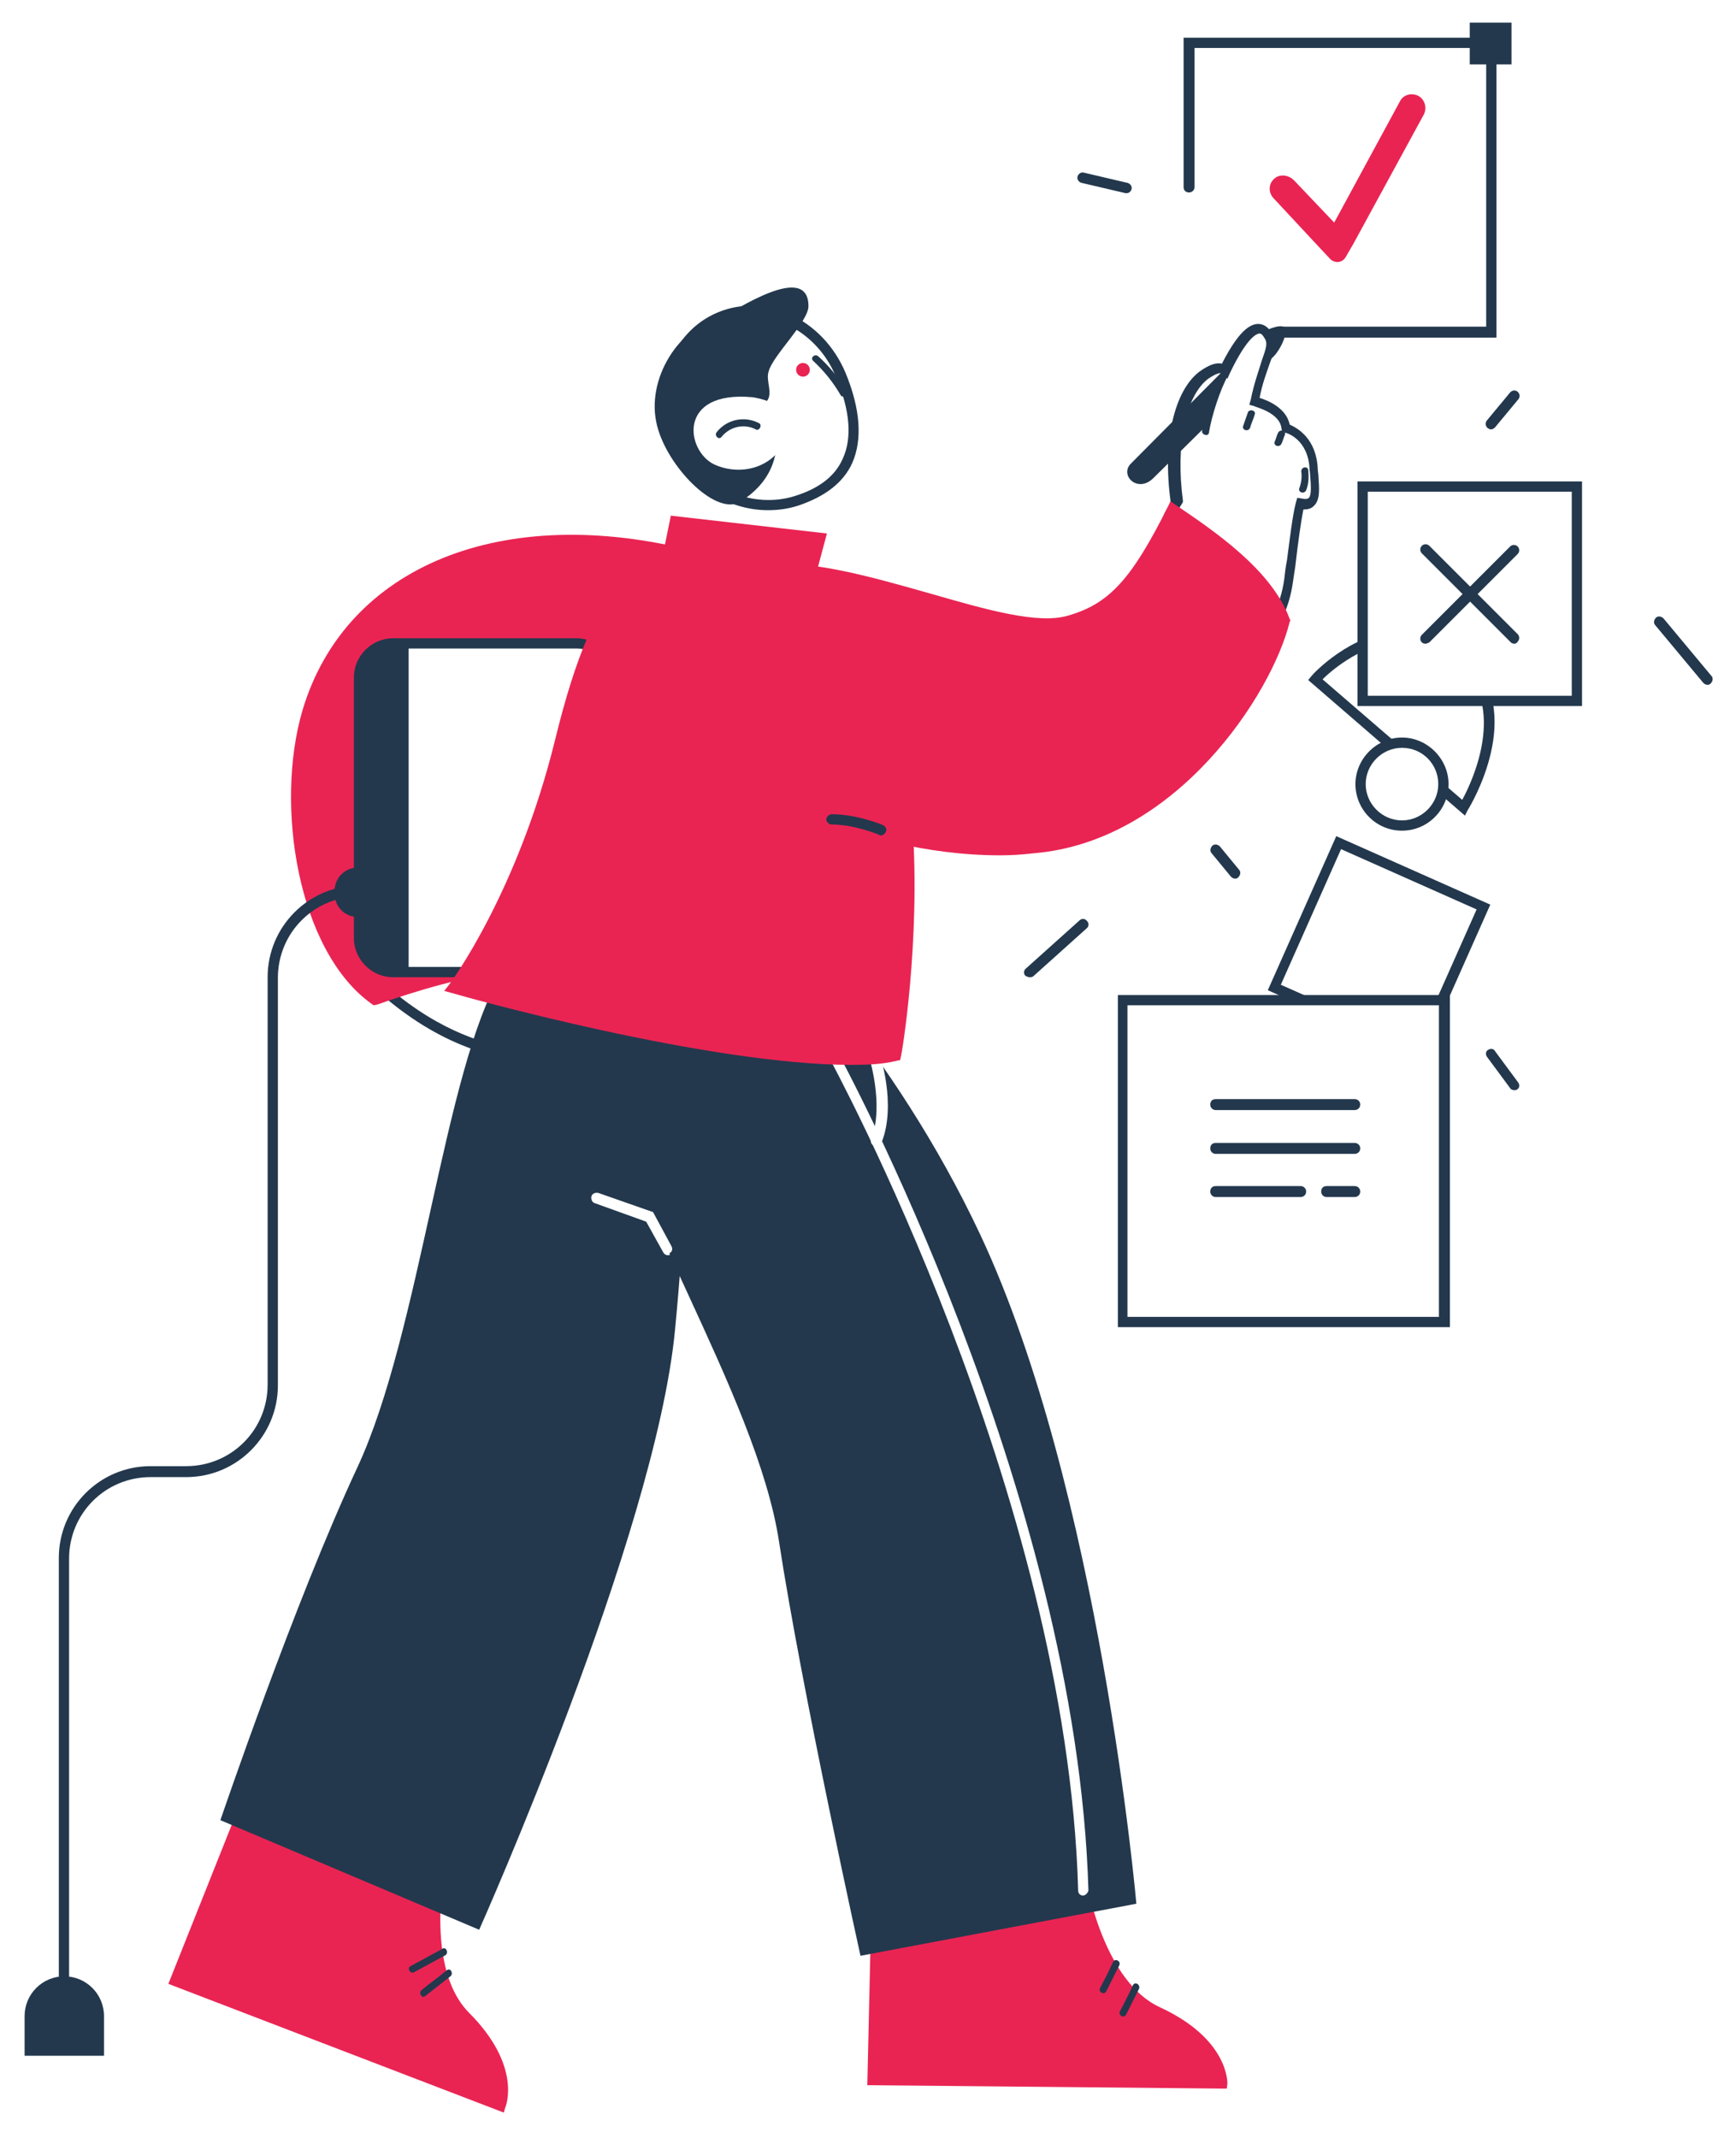 <svg width="307" height="378" viewBox="0 0 307 378" fill="none" xmlns="http://www.w3.org/2000/svg">
<g filter="url(#filter0_d)">
<path d="M155.195 328.203L154.348 363.795L216.09 364.401C216.09 364.401 216.453 357.137 204.71 351.689C192.967 346.241 190.546 324.692 190.546 324.692L155.195 328.203Z" fill="#E92453"/>
<path d="M216.937 365.249L153.379 364.643L154.226 327.356L191.272 323.724L191.393 324.571C191.393 324.813 193.935 345.636 205.073 350.842C217.18 356.411 217.059 364.038 217.059 364.401L216.937 365.249ZM155.195 362.827L215 363.433C214.637 361.496 212.942 356.532 204.226 352.537C193.451 347.573 190.303 329.898 189.698 325.782L156.042 329.172L155.195 362.827Z" fill="#E92453"/>
<path d="M44.059 313.192L30.863 346.243L88.49 368.276C88.49 368.276 91.274 361.618 82.194 352.417C73.115 343.216 78.32 322.151 78.32 322.151L44.059 313.192Z" fill="#E92453"/>
<path d="M89.095 369.486L29.773 346.726L43.575 312.102L79.531 321.545L79.289 322.392C79.289 322.635 74.325 343.094 82.921 351.811C92.364 361.254 89.458 368.397 89.337 368.639L89.095 369.486ZM32.074 345.637L87.884 367.065C88.247 365.128 88.368 359.801 81.589 353.022C73.235 344.547 76.383 326.993 77.231 322.877L44.543 314.281L32.074 345.637Z" fill="#E92453"/>
<path d="M88.611 168.279C78.562 184.985 74.325 231.595 63.187 255.445C52.05 279.294 38.975 317.792 38.975 317.792L84.737 337.163C84.737 337.163 115.85 267.551 119.361 231.232C122.872 194.913 122.024 163.436 122.024 163.436L88.611 168.279Z" fill="#23384D"/>
<path d="M107.98 186.438C108.949 205.808 133.767 242.369 137.762 268.519C141.757 294.669 152.169 341.763 152.169 341.763L200.958 332.562C200.958 332.562 194.541 259.439 173.355 214.282C157.859 181.232 135.583 159.319 135.583 159.319L107.98 186.438Z" fill="#23384D"/>
<path d="M118.151 217.914C117.787 217.914 117.545 217.793 117.303 217.43L114.277 211.982L105.197 208.713C104.712 208.592 104.47 207.987 104.591 207.502C104.712 207.018 105.318 206.776 105.802 206.897L115.487 210.287L118.756 216.34C118.998 216.824 118.877 217.309 118.393 217.551C118.514 217.914 118.393 217.914 118.151 217.914Z" fill="white"/>
<path d="M78.2 340.551C76.384 341.52 74.447 342.61 72.631 343.578C71.904 343.941 72.51 345.031 73.236 344.668C75.052 343.699 76.989 342.61 78.805 341.641C79.41 341.157 78.805 340.067 78.2 340.551Z" fill="#23384D"/>
<path d="M79.046 344.305C77.594 345.516 76.02 346.606 74.567 347.816C73.962 348.3 74.567 349.39 75.172 348.906L79.652 345.395C80.257 344.911 79.652 343.821 79.046 344.305Z" fill="#23384D"/>
<path d="M196.842 342.852C196.116 344.426 195.389 345.878 194.542 347.452C194.179 348.179 195.268 348.784 195.631 348.058L197.932 343.457C198.295 342.731 197.205 342.125 196.842 342.852Z" fill="#23384D"/>
<path d="M200.352 346.969C199.625 348.542 198.899 349.995 198.052 351.569C197.688 352.295 198.778 352.901 199.141 352.174L201.441 347.574C201.684 346.847 200.715 346.242 200.352 346.969Z" fill="#23384D"/>
<path d="M191.514 331.11C191.03 331.11 190.667 330.746 190.667 330.262C188.73 260.045 146.963 183.654 146.6 182.927C146.357 182.443 146.479 181.959 146.963 181.717C147.447 181.475 147.931 181.596 148.173 182.08C148.537 182.806 190.425 259.561 192.483 330.262C192.362 330.625 191.998 331.11 191.514 331.11Z" fill="white"/>
<path d="M154.952 198.544C154.831 198.544 154.71 198.544 154.589 198.544C154.105 198.423 153.863 197.818 154.105 197.334C156.405 191.159 153.621 182.685 153.621 182.564C153.5 182.079 153.742 181.595 154.226 181.353C154.71 181.232 155.195 181.474 155.437 181.958C155.558 182.322 158.584 191.159 155.921 197.939C155.679 198.302 155.316 198.544 154.952 198.544Z" fill="white"/>
<path d="M148.659 62.228C152.412 71.186 152.654 80.751 140.911 84.504C132.921 87.046 123.357 83.293 119.604 74.334C115.851 65.375 119.362 55.448 127.352 52.058C135.342 48.669 144.906 53.269 148.659 62.228Z" fill="white"/>
<path d="M135.826 86.198C128.684 86.198 121.662 81.84 118.756 74.697C116.819 70.218 116.698 65.254 118.151 60.775C119.725 56.295 122.873 52.906 126.989 51.211C135.463 47.7 145.512 52.421 149.507 61.864C152.17 68.281 152.533 73.729 150.717 77.845C149.143 81.356 145.875 83.777 141.274 85.351C139.458 85.956 137.642 86.198 135.826 86.198ZM132.921 51.937C131.226 51.937 129.41 52.3 127.715 53.027C124.083 54.601 121.299 57.506 119.967 61.501C118.635 65.496 118.756 69.976 120.451 74.092C124.204 82.93 133.647 85.956 140.669 83.656C144.906 82.324 147.691 80.145 149.022 77.118C150.717 73.487 150.354 68.523 147.812 62.591C145.148 56.053 138.974 51.937 132.921 51.937Z" fill="#23384D"/>
<path d="M142 62.59C142.668 62.59 143.21 62.048 143.21 61.38C143.21 60.711 142.668 60.169 142 60.169C141.331 60.169 140.789 60.711 140.789 61.38C140.789 62.048 141.331 62.59 142 62.59Z" fill="#E92453"/>
<path d="M142.969 50.121C142.969 42.131 129.773 51.089 127.472 52.179C120.33 53.511 114.034 62.953 116.213 71.307C118.029 78.45 126.262 86.924 130.62 84.866C137.763 80.629 138.852 73.607 135.584 66.949C136.794 65.496 135.342 63.317 135.947 61.622C136.673 58.837 142.969 52.905 142.969 50.121Z" fill="#23384D"/>
<path d="M133.041 66.222C119.724 65.011 121.298 75.665 126.261 78.086C130.377 80.023 136.673 79.297 139.215 73.244C141.757 67.311 133.041 66.222 133.041 66.222Z" fill="white"/>
<path d="M134.252 70.823C131.71 69.491 128.562 70.096 126.746 72.397C126.262 73.002 127.109 73.849 127.594 73.244C129.046 71.428 131.589 70.823 133.647 71.912C134.252 72.276 134.857 71.186 134.252 70.823Z" fill="#23384D"/>
<path d="M149.748 65.254C148.416 62.954 146.721 60.775 144.663 58.959C144.058 58.474 143.21 59.322 143.816 59.806C145.753 61.622 147.327 63.559 148.658 65.859C149.021 66.465 150.111 65.859 149.748 65.254Z" fill="#23384D"/>
<path d="M91.881 183.169H91.154C90.67 183.169 80.379 182.685 68.273 172.515L67.184 171.668L99.144 156.172L91.881 183.169ZM70.452 172.031C79.895 179.537 88.128 180.99 90.428 181.232L96.239 159.441L70.452 172.031Z" fill="#23384D"/>
<path d="M54.349 121.789C49.507 138.011 53.26 163.435 66.213 172.636C66.213 172.636 82.557 166.946 86.431 167.793C90.547 160.771 95.269 154.234 99.627 147.333C94.058 145.154 89.094 143.459 88.005 137.164C84.857 120.215 104.954 123.847 118.271 127.842C121.54 114.767 122.75 94.307 122.75 94.307C90.426 86.075 62.097 96.244 54.349 121.789Z" fill="#E92453"/>
<path d="M66.093 173.726L65.73 173.484C52.655 164.162 48.539 138.375 53.502 121.547C61.129 96.003 88.974 84.744 122.872 93.461L123.598 93.703V94.429C123.598 94.671 122.388 115.131 119.119 128.085L118.877 129.053L117.908 128.811C104.228 124.695 94.906 124.453 90.911 127.964C88.853 129.901 88.127 132.927 88.853 137.044C89.943 142.734 94.301 144.428 99.749 146.487L100.838 146.85L100.354 147.818C98.901 150.118 97.328 152.419 95.875 154.719C92.969 159.077 89.943 163.678 87.279 168.278L86.916 168.883L86.311 168.762C83.647 168.157 73.115 171.305 66.698 173.605L66.093 173.726ZM55.318 122.153C50.476 138.133 54.229 162.588 66.456 171.789C69.362 170.82 81.589 166.704 85.948 166.946C88.611 162.467 91.516 158.109 94.301 153.871C95.633 151.934 96.964 149.997 98.175 147.939C92.848 145.881 88.127 143.823 87.037 137.407C86.19 132.564 87.037 128.932 89.579 126.632C94.059 122.637 103.381 122.637 117.424 126.753C120.088 115.373 121.298 98.787 121.661 95.034C89.216 86.923 62.582 97.819 55.318 122.153Z" fill="#E92453"/>
<path d="M101.928 167.917H69.483C66.214 167.917 63.43 165.254 63.43 161.864V115.739C63.43 112.47 66.093 109.686 69.483 109.686H101.928C105.197 109.686 107.981 112.349 107.981 115.739V161.864C107.981 165.254 105.318 167.917 101.928 167.917Z" fill="white"/>
<path d="M101.928 168.764H69.483C65.73 168.764 62.582 165.616 62.582 161.863V115.738C62.582 111.985 65.73 108.837 69.483 108.837H101.928C105.681 108.837 108.828 111.985 108.828 115.738V161.863C108.828 165.737 105.802 168.764 101.928 168.764ZM69.604 110.653C66.819 110.653 64.519 112.954 64.519 115.738V161.863C64.519 164.648 66.819 166.948 69.604 166.948H102.049C104.833 166.948 107.134 164.648 107.134 161.863V115.738C107.134 112.954 104.833 110.653 102.049 110.653H69.604Z" fill="#23384D"/>
<path d="M72.265 109.685H69.602C66.333 109.685 63.549 112.348 63.549 115.738V161.864C63.549 165.132 66.212 167.917 69.602 167.917H72.265V109.685Z" fill="#23384D"/>
<path d="M67.908 158.11H63.187C61.007 158.11 59.191 156.294 59.191 154.115V153.389C59.191 151.209 61.007 149.394 63.187 149.394H67.908V158.11Z" fill="#23384D"/>
<path d="M11.371 358.228C10.887 358.228 10.402 357.865 10.402 357.26V271.426C10.402 262.467 17.666 255.203 26.625 255.203H32.92C40.91 255.203 47.327 248.787 47.327 240.797V168.764C47.327 159.805 54.591 152.541 63.549 152.541C64.034 152.541 64.518 152.904 64.518 153.51C64.518 154.115 64.155 154.478 63.549 154.478C55.559 154.478 49.143 160.894 49.143 168.885V240.918C49.143 249.876 41.879 257.14 32.92 257.14H26.625C18.635 257.14 12.218 263.557 12.218 271.547V357.381C12.218 357.865 11.855 358.228 11.371 358.228Z" fill="#23384D"/>
<path d="M18.393 359.44H4.35V352.418C4.35 348.544 7.497 345.396 11.371 345.396C15.245 345.396 18.393 348.544 18.393 352.418V359.44Z" fill="#23384D"/>
<path d="M132.315 94.552C113.429 90.436 105.802 99.395 99.023 126.997C92.243 154.6 80.137 170.58 80.137 170.58C80.137 170.58 135.1 186.077 158.465 182.687C158.465 182.808 172.508 103.269 132.315 94.552Z" fill="#E92453"/>
<path d="M150.595 184.26C125.051 184.26 81.831 172.153 79.894 171.548L78.562 171.185L79.41 170.095C79.531 169.974 91.516 153.873 98.175 126.755C105.318 97.578 113.671 89.467 132.557 93.583C149.385 97.215 159.312 113.922 161.37 141.766C162.823 162.589 159.433 182.686 159.312 182.807L159.191 183.412L158.586 183.533C156.164 184.139 153.501 184.26 150.595 184.26ZM81.589 170.216C89.821 172.396 136.431 184.744 157.617 182.081C158.828 174.454 168.997 103.51 132.194 95.52C114.397 91.646 106.891 99.031 99.991 127.36C94.18 150.846 84.374 166.1 81.589 170.216Z" fill="#E92453"/>
<path d="M117.303 97.821L119.24 88.257L145.026 91.162L141.879 102.784L117.303 97.821Z" fill="#E92453"/>
<path d="M142.605 103.873L116.334 98.425L118.634 87.166L146.237 90.314L142.605 103.873ZM118.392 97.094L141.273 101.815L143.815 92.009L119.966 89.346L118.392 97.094Z" fill="#E92453"/>
<path d="M232.314 78.812C231.951 72.638 227.35 71.549 227.35 71.549C226.987 67.917 221.781 66.827 221.781 66.827C223.234 59.926 225.413 57.626 224.324 55.568C222.75 52.421 219.844 54.6 216.455 61.5C215.728 60.895 214.639 60.895 212.702 62.348C208.343 65.617 206.527 74.454 207.859 84.745C207.859 84.745 207.859 84.745 207.859 84.866C207.496 85.713 207.133 86.439 206.77 87.045L223.113 108.473C223.113 108.473 226.866 106.173 227.835 98.546C228.44 94.309 229.166 88.134 229.772 84.987C233.404 85.471 232.556 81.839 232.314 78.812Z" fill="white"/>
<path d="M222.992 109.684L205.801 87.045L206.043 86.561C206.406 85.955 206.769 85.35 207.011 84.624C205.559 74.091 207.617 65.011 212.217 61.621C213.791 60.532 215.002 60.048 216.091 60.29C218.512 55.568 220.571 53.268 222.508 53.268C223.234 53.268 224.324 53.631 225.05 55.205C225.776 56.779 225.292 58.232 224.445 60.532C223.96 61.985 223.234 63.801 222.75 66.343C224.324 66.827 227.471 68.159 228.076 71.064C229.408 71.67 232.798 73.486 233.04 78.934C233.04 79.418 233.161 79.781 233.161 80.265C233.282 82.323 233.524 84.381 232.314 85.471C231.829 85.955 231.224 86.076 230.498 86.076C230.014 88.498 229.529 92.13 229.166 95.277C229.045 96.488 228.803 97.698 228.682 98.667C227.592 106.657 223.718 109.2 223.476 109.321L222.992 109.684ZM207.98 86.924L223.355 107.141C224.324 106.173 226.382 103.51 227.108 98.425C227.229 97.335 227.35 96.246 227.592 95.035C228.077 91.403 228.561 87.166 229.166 84.866L229.408 84.018L230.256 84.139C230.619 84.26 231.224 84.26 231.466 84.018C231.951 83.534 231.829 81.718 231.708 80.265C231.708 79.781 231.587 79.297 231.587 78.934C231.345 73.607 227.471 72.517 227.35 72.517L226.745 72.396L226.624 71.791C226.382 68.885 221.781 67.917 221.781 67.796L220.934 67.554L221.176 66.706C221.781 63.679 222.629 61.5 223.113 59.806C223.839 57.748 224.202 56.779 223.718 55.931C223.355 55.326 223.113 54.963 222.75 54.963C222.387 54.963 220.692 55.326 217.544 61.864L217.06 62.953L216.212 62.106C215.607 61.621 214.275 62.59 213.67 62.953C209.675 65.98 207.859 74.575 209.191 84.502V84.745L209.069 84.987C208.585 85.713 208.222 86.319 207.98 86.924Z" fill="#23384D"/>
<path d="M217.299 60.532L199.987 77.965C197.929 80.023 201.197 83.292 203.982 80.507L214.03 70.58C214.514 67.311 215.241 64.043 217.299 60.532Z" fill="#23384D"/>
<path d="M227.105 53.873C226.62 53.389 225.047 53.873 223.715 54.479C224.925 56.053 224.441 58.353 223.957 60.29L225.289 58.958C226.378 57.869 227.952 54.721 227.105 53.873Z" fill="#23384D"/>
<path d="M220.691 68.885L219.843 71.306C219.601 72.033 220.691 72.396 221.054 71.669C221.296 70.822 221.659 70.096 221.901 69.248C222.144 68.522 220.933 68.28 220.691 68.885Z" fill="#23384D"/>
<path d="M231.343 79.054C231.222 78.328 230.011 78.57 230.132 79.417C230.253 80.386 230.132 81.354 229.769 82.323C229.527 83.049 230.617 83.412 230.98 82.686C231.464 81.475 231.464 80.265 231.343 79.054Z" fill="#23384D"/>
<path d="M216.09 61.621C214.637 64.405 213.063 69.006 212.579 72.153C212.458 72.88 213.668 73.243 213.789 72.517C214.274 69.49 215.726 65.011 217.179 62.347C217.542 61.5 216.453 60.895 216.09 61.621Z" fill="#23384D"/>
<path d="M226.015 72.517C225.773 73.002 225.652 73.607 225.41 74.091C225.168 74.818 226.257 75.181 226.62 74.454C226.863 73.97 226.984 73.365 227.226 72.881C227.468 72.154 226.378 71.791 226.015 72.517Z" fill="#23384D"/>
<path d="M207.373 86.077C200.957 98.909 196.841 103.631 189.214 105.81C177.713 109.2 150.231 94.067 133.04 96.851L128.924 132.081C128.924 132.081 153.863 148.303 182.676 146.003C207.615 143.945 224.201 118.401 227.228 105.81C224.201 97.578 214.153 90.677 207.373 86.077Z" fill="#E92453"/>
<path d="M176.865 147.214C150.594 147.214 128.56 133.05 128.318 132.928L127.834 132.565L132.071 96.125L132.798 96.004C141.877 94.43 153.5 97.82 164.637 100.968C174.323 103.752 183.523 106.415 188.85 104.842C196.114 102.784 200.109 98.425 206.525 85.593L207.01 84.624L207.857 85.229C214.637 89.83 224.927 96.73 228.075 105.447L228.196 105.689L228.075 105.931C224.927 118.764 207.978 144.793 182.797 146.851C180.739 147.093 178.802 147.214 176.865 147.214ZM129.892 131.718C133.403 133.897 156.526 147.335 182.555 145.156C206.768 143.219 223.111 118.401 226.259 105.931C223.353 98.183 214.274 91.888 207.736 87.409C201.441 99.999 197.083 104.478 189.456 106.658C183.644 108.352 174.201 105.568 164.153 102.784C153.984 99.878 142.483 96.488 133.766 97.699L129.892 131.718Z" fill="#E92453"/>
<path d="M155.8 143.702C155.679 143.702 155.558 143.702 155.437 143.581C155.437 143.581 151.2 141.765 147.084 141.765C146.6 141.765 146.236 141.402 146.115 140.918C146.115 140.434 146.6 139.949 147.084 139.949C151.563 139.949 155.921 141.765 156.164 141.886C156.648 142.128 156.89 142.613 156.648 143.097C156.406 143.46 156.164 143.702 155.8 143.702Z" fill="#23384D"/>
<path d="M264.639 55.69H226.14C225.656 55.69 225.172 55.326 225.172 54.721C225.172 54.116 225.535 53.752 226.14 53.752H262.823V4.48H211.25V29.055C211.25 29.54 210.886 30.024 210.281 30.024C209.676 30.024 209.312 29.661 209.312 29.055V2.664H264.639V55.69Z" fill="#23384D"/>
<path d="M250.836 12.954C249.625 12.349 248.173 12.712 247.567 13.923L235.945 35.351L228.803 27.845C227.955 26.998 226.623 26.756 225.655 27.361C224.323 28.209 224.202 29.903 225.171 30.993L233.403 39.831L235.219 41.768C236.066 42.615 237.398 42.494 238.003 41.404L239.335 39.104L251.805 16.223C252.41 15.013 251.926 13.56 250.836 12.954Z" fill="#E92453"/>
<path d="M267.299 0H259.914V7.385H267.299V0Z" fill="#23384D"/>
<path d="M236.645 145.027L225.305 170.591L250.868 181.931L262.208 156.367L236.645 145.027Z" fill="white"/>
<path d="M251.442 183.169L224.203 171.063L236.31 143.824L263.549 155.93L251.442 183.169ZM226.503 170.095L250.474 180.748L261.128 156.778L237.157 146.124L226.503 170.095Z" fill="#23384D"/>
<path d="M232.555 116.1L258.826 138.739C258.826 138.739 268.995 122.154 258.826 112.832C246.114 101.21 232.555 116.1 232.555 116.1Z" fill="white"/>
<path d="M259.067 140.192L231.344 116.222L231.949 115.495C232.191 115.132 238.971 107.868 247.566 107.505C251.925 107.263 255.92 108.837 259.431 112.106C270.084 121.791 260.036 138.498 259.552 139.224L259.067 140.192ZM233.886 116.101L258.583 137.408C260.52 133.897 266.331 121.064 258.22 113.558C254.951 110.653 251.44 109.2 247.687 109.321C241.271 109.684 235.702 114.285 233.886 116.101Z" fill="#23384D"/>
<path d="M247.932 142.009C252.01 142.009 255.317 138.702 255.317 134.624C255.317 130.545 252.01 127.239 247.932 127.239C243.853 127.239 240.547 130.545 240.547 134.624C240.547 138.702 243.853 142.009 247.932 142.009Z" fill="white"/>
<path d="M247.932 142.856C243.331 142.856 239.699 139.103 239.699 134.623C239.699 130.144 243.452 126.391 247.932 126.391C252.411 126.391 256.164 130.144 256.164 134.623C256.164 139.103 252.532 142.856 247.932 142.856ZM247.932 128.207C244.421 128.207 241.515 131.113 241.515 134.623C241.515 138.134 244.421 141.04 247.932 141.04C251.442 141.04 254.348 138.134 254.348 134.623C254.348 131.113 251.563 128.207 247.932 128.207Z" fill="#23384D"/>
<path d="M267.783 188.739C267.541 188.739 267.178 188.618 267.056 188.376L262.94 182.807C262.698 182.444 262.698 181.839 263.182 181.597C263.546 181.354 264.151 181.354 264.393 181.839L268.509 187.408C268.751 187.771 268.751 188.376 268.267 188.618C268.146 188.739 267.904 188.739 267.783 188.739Z" fill="#23384D"/>
<path d="M182.071 168.764C181.829 168.764 181.587 168.643 181.345 168.522C180.982 168.158 180.982 167.553 181.466 167.19L190.909 158.715C191.272 158.352 191.877 158.352 192.241 158.837C192.604 159.2 192.604 159.805 192.119 160.168L182.677 168.643C182.434 168.764 182.313 168.764 182.071 168.764Z" fill="#23384D"/>
<path d="M218.39 151.331C218.148 151.331 217.906 151.21 217.664 150.967L214.274 146.851C213.911 146.488 214.032 145.883 214.395 145.52C214.758 145.156 215.364 145.277 215.727 145.641L219.117 149.757C219.48 150.12 219.359 150.725 218.995 151.089C218.753 151.331 218.632 151.331 218.39 151.331Z" fill="#23384D"/>
<path d="M263.668 71.912C263.426 71.912 263.305 71.79 263.063 71.669C262.7 71.306 262.579 70.822 262.942 70.338L267.058 65.374C267.421 65.011 267.906 64.89 268.39 65.253C268.753 65.616 268.874 66.1 268.511 66.585L264.395 71.548C264.153 71.79 263.91 71.912 263.668 71.912Z" fill="#23384D"/>
<path d="M301.924 117.068C301.682 117.068 301.44 116.947 301.198 116.705L292.723 106.536C292.36 106.173 292.481 105.567 292.844 105.204C293.207 104.841 293.813 104.962 294.176 105.325L302.65 115.495C303.014 115.858 302.893 116.463 302.529 116.826C302.287 117.068 302.166 117.068 301.924 117.068Z" fill="#23384D"/>
<path d="M199.262 30.145C199.14 30.145 199.14 30.145 199.019 30.145L191.271 28.329C190.787 28.208 190.424 27.724 190.545 27.24C190.666 26.755 191.15 26.392 191.635 26.513L199.383 28.329C199.867 28.45 200.23 28.934 200.109 29.419C199.988 29.903 199.625 30.145 199.262 30.145Z" fill="#23384D"/>
<path d="M278.924 82.081H241.031V119.974H278.924V82.081Z" fill="white"/>
<path d="M279.771 120.822H240.062V81.113H279.771V120.822ZM241.878 119.006H277.955V82.929H241.878V119.006Z" fill="#23384D"/>
<path d="M255.435 172.758H198.535V229.658H255.435V172.758Z" fill="white"/>
<path d="M256.403 230.627H197.688V171.911H256.403V230.627ZM199.382 228.811H254.466V173.727H199.382V228.811Z" fill="#23384D"/>
<path d="M267.784 109.805C267.542 109.805 267.3 109.684 267.179 109.563L251.44 93.824C251.077 93.461 251.077 92.856 251.44 92.493C251.804 92.129 252.409 92.129 252.772 92.493L268.389 108.11C268.752 108.473 268.752 109.078 268.389 109.442C268.268 109.684 268.026 109.805 267.784 109.805Z" fill="#23384D"/>
<path d="M252.046 109.805C251.804 109.805 251.561 109.684 251.44 109.563C251.077 109.2 251.077 108.595 251.44 108.231L267.058 92.614C267.421 92.251 268.026 92.251 268.389 92.614C268.752 92.977 268.752 93.583 268.389 93.946L252.772 109.563C252.53 109.684 252.288 109.805 252.046 109.805Z" fill="#23384D"/>
<path d="M239.576 192.249H215C214.515 192.249 214.031 191.886 214.031 191.281C214.031 190.676 214.394 190.312 215 190.312H239.576C240.06 190.312 240.544 190.676 240.544 191.281C240.544 191.886 240.06 192.249 239.576 192.249Z" fill="#23384D"/>
<path d="M239.576 199.998H215C214.515 199.998 214.031 199.635 214.031 199.03C214.031 198.424 214.394 198.061 215 198.061H239.576C240.06 198.061 240.544 198.424 240.544 199.03C240.544 199.635 240.06 199.998 239.576 199.998Z" fill="#23384D"/>
<path d="M239.577 207.625H234.613C234.129 207.625 233.645 207.262 233.645 206.656C233.645 206.051 234.008 205.688 234.613 205.688H239.577C240.061 205.688 240.545 206.051 240.545 206.656C240.545 207.262 240.061 207.625 239.577 207.625Z" fill="#23384D"/>
<path d="M230.012 207.625H215C214.515 207.625 214.031 207.262 214.031 206.656C214.031 206.051 214.394 205.688 215 205.688H230.012C230.496 205.688 230.98 206.051 230.98 206.656C230.98 207.262 230.496 207.625 230.012 207.625Z" fill="#23384D"/>
</g>
<defs>
<filter id="filter0_d" x="0.35" y="0" width="306.52" height="377.486" filterUnits="userSpaceOnUse" color-interpolation-filters="sRGB">
<feFlood flood-opacity="0" result="BackgroundImageFix"/>
<feColorMatrix in="SourceAlpha" type="matrix" values="0 0 0 0 0 0 0 0 0 0 0 0 0 0 0 0 0 0 127 0"/>
<feOffset dy="4"/>
<feGaussianBlur stdDeviation="2"/>
<feColorMatrix type="matrix" values="0 0 0 0 0 0 0 0 0 0 0 0 0 0 0 0 0 0 0.25 0"/>
<feBlend mode="normal" in2="BackgroundImageFix" result="effect1_dropShadow"/>
<feBlend mode="normal" in="SourceGraphic" in2="effect1_dropShadow" result="shape"/>
</filter>
</defs>
</svg>
